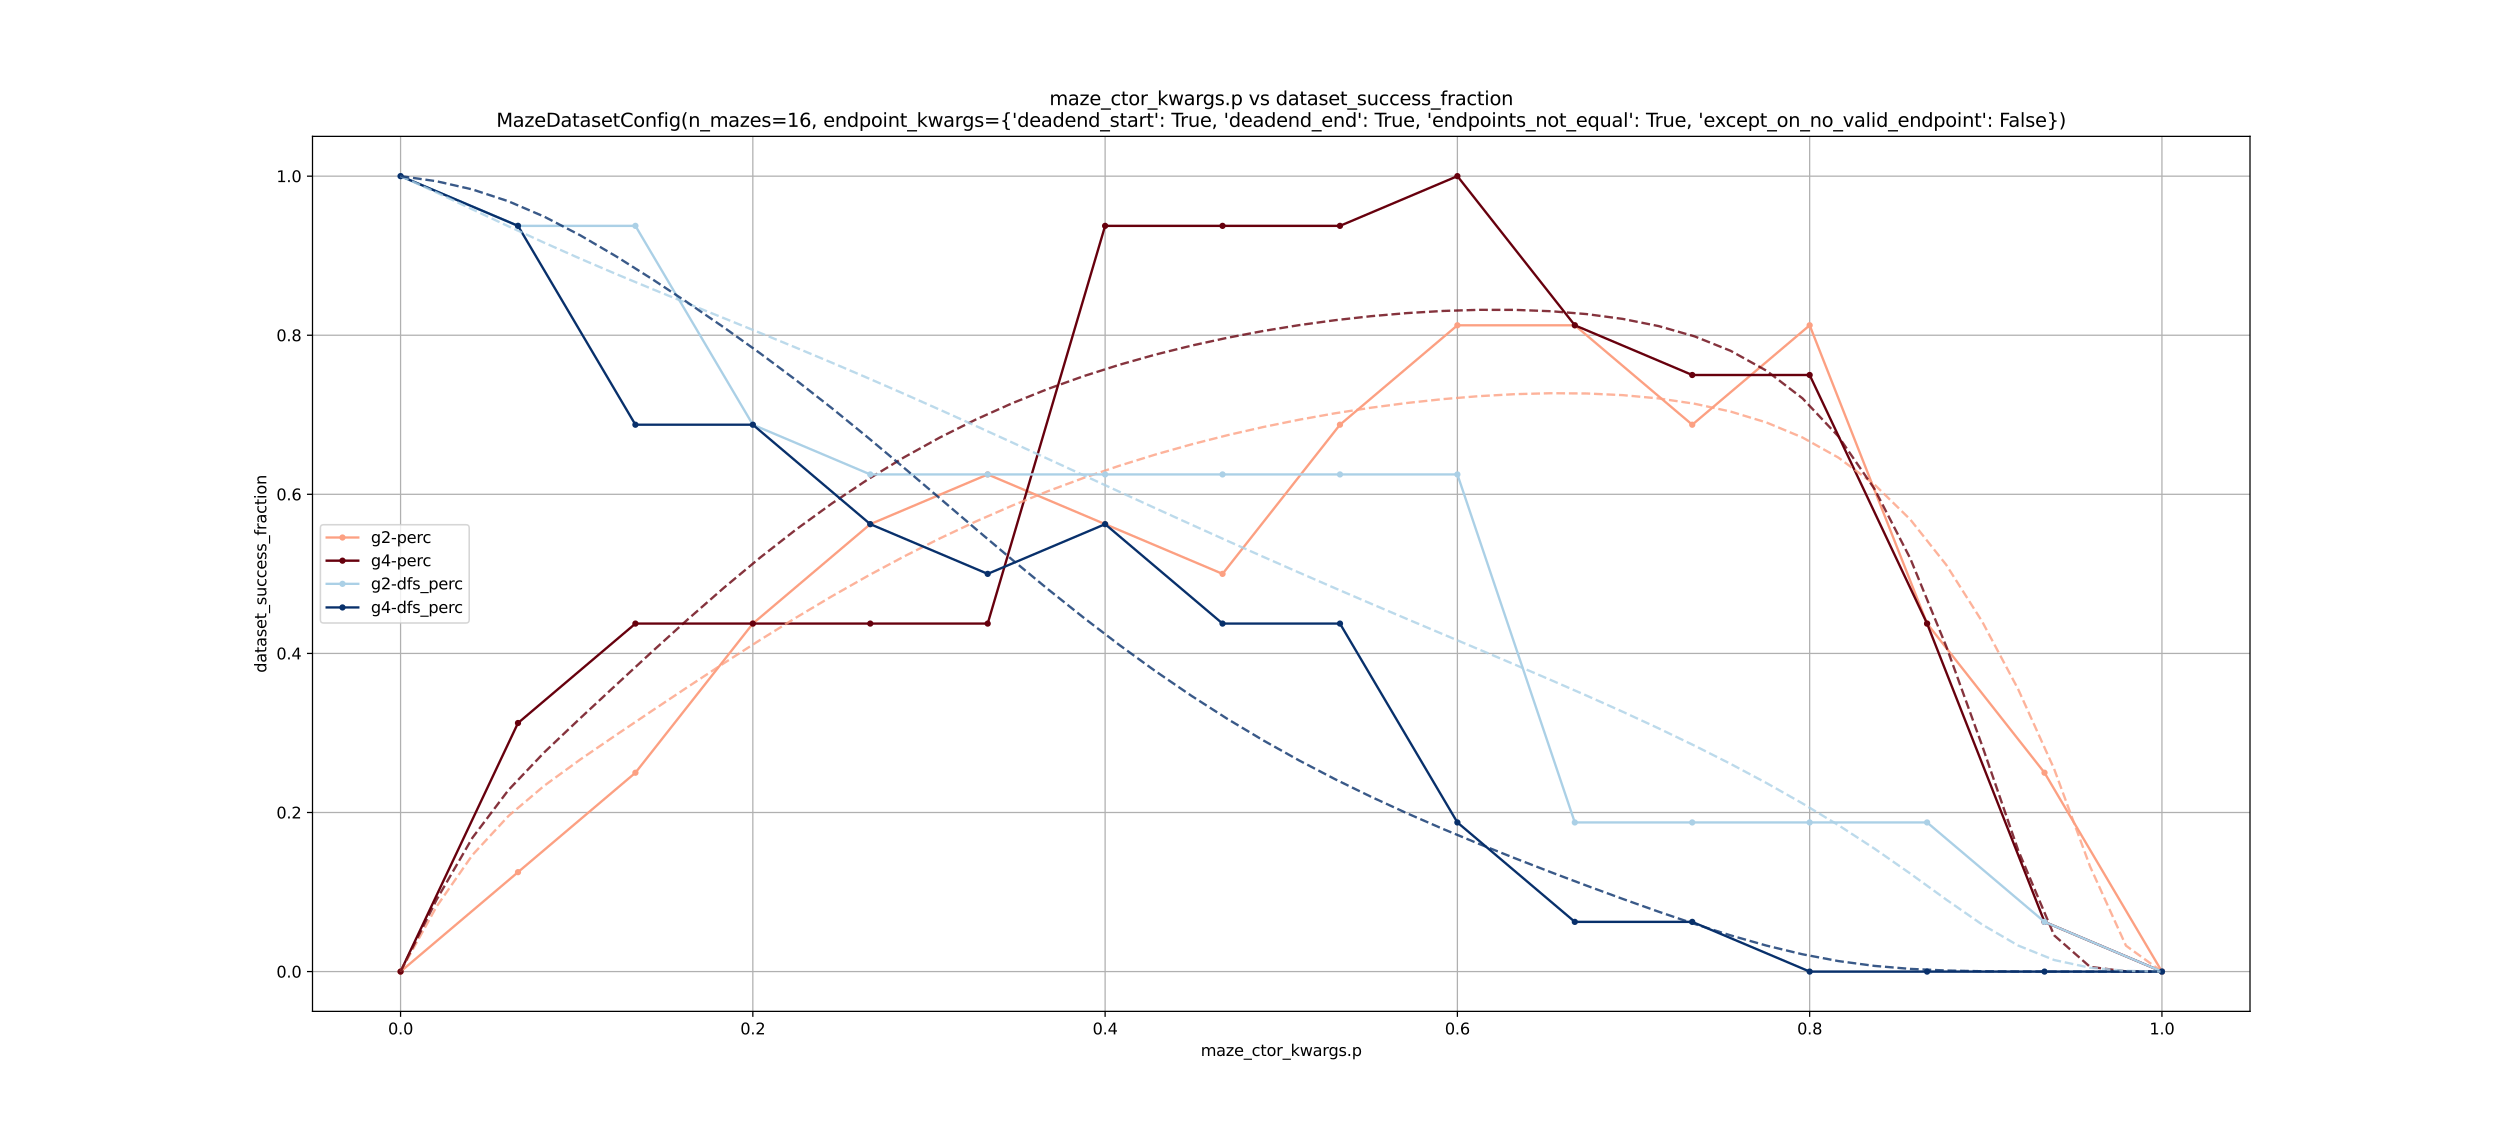 <?xml version="1.0" encoding="utf-8" standalone="no"?>
<!DOCTYPE svg PUBLIC "-//W3C//DTD SVG 1.1//EN"
  "http://www.w3.org/Graphics/SVG/1.1/DTD/svg11.dtd">
<svg xmlns:xlink="http://www.w3.org/1999/xlink" width="1584pt" height="720pt" viewBox="0 0 1584 720" xmlns="http://www.w3.org/2000/svg" version="1.1">
 <defs>
  <style type="text/css">*{stroke-linejoin: round; stroke-linecap: butt}</style>
 </defs>
 <g id="figure_1">
  <g id="patch_1">
   <path d="M 0 720 
L 1584 720 
L 1584 0 
L 0 0 
z
" style="fill: #ffffff"/>
  </g>
  <g id="axes_1">
   <g id="patch_2">
    <path d="M 198 640.8 
L 1425.6 640.8 
L 1425.6 86.4 
L 198 86.4 
z
" style="fill: #ffffff"/>
   </g>
   <g id="matplotlib.axis_1">
    <g id="xtick_1">
     <g id="line2d_1">
      <path d="M 253.8 640.8 
L 253.8 86.4 
" clip-path="url(#p38a61424a6)" style="fill: none; stroke: #b0b0b0; stroke-width: 0.8; stroke-linecap: square"/>
     </g>
     <g id="line2d_2">
      <defs>
       <path id="m9ac6bfe74f" d="M 0 0 
L 0 3.5 
" style="stroke: #000000; stroke-width: 0.8"/>
      </defs>
      <g>
       <use xlink:href="#m9ac6bfe74f" x="253.8" y="640.8" style="stroke: #000000; stroke-width: 0.8"/>
      </g>
     </g>
     <g id="text_1">
      <!-- 0.0 -->
      <g transform="translate(245.848 655.398) scale(0.1 -0.1)">
       <defs>
        <path id="DejaVuSans-30" d="M 2034 4250 
Q 1547 4250 1301 3770 
Q 1056 3291 1056 2328 
Q 1056 1369 1301 889 
Q 1547 409 2034 409 
Q 2525 409 2770 889 
Q 3016 1369 3016 2328 
Q 3016 3291 2770 3770 
Q 2525 4250 2034 4250 
z
M 2034 4750 
Q 2819 4750 3233 4129 
Q 3647 3509 3647 2328 
Q 3647 1150 3233 529 
Q 2819 -91 2034 -91 
Q 1250 -91 836 529 
Q 422 1150 422 2328 
Q 422 3509 836 4129 
Q 1250 4750 2034 4750 
z
" transform="scale(0.016)"/>
        <path id="DejaVuSans-2e" d="M 684 794 
L 1344 794 
L 1344 0 
L 684 0 
L 684 794 
z
" transform="scale(0.016)"/>
       </defs>
       <use xlink:href="#DejaVuSans-30"/>
       <use xlink:href="#DejaVuSans-2e" transform="translate(63.623 0)"/>
       <use xlink:href="#DejaVuSans-30" transform="translate(95.41 0)"/>
      </g>
     </g>
    </g>
    <g id="xtick_2">
     <g id="line2d_3">
      <path d="M 477 640.8 
L 477 86.4 
" clip-path="url(#p38a61424a6)" style="fill: none; stroke: #b0b0b0; stroke-width: 0.8; stroke-linecap: square"/>
     </g>
     <g id="line2d_4">
      <g>
       <use xlink:href="#m9ac6bfe74f" x="477" y="640.8" style="stroke: #000000; stroke-width: 0.8"/>
      </g>
     </g>
     <g id="text_2">
      <!-- 0.2 -->
      <g transform="translate(469.048 655.398) scale(0.1 -0.1)">
       <defs>
        <path id="DejaVuSans-32" d="M 1228 531 
L 3431 531 
L 3431 0 
L 469 0 
L 469 531 
Q 828 903 1448 1529 
Q 2069 2156 2228 2338 
Q 2531 2678 2651 2914 
Q 2772 3150 2772 3378 
Q 2772 3750 2511 3984 
Q 2250 4219 1831 4219 
Q 1534 4219 1204 4116 
Q 875 4013 500 3803 
L 500 4441 
Q 881 4594 1212 4672 
Q 1544 4750 1819 4750 
Q 2544 4750 2975 4387 
Q 3406 4025 3406 3419 
Q 3406 3131 3298 2873 
Q 3191 2616 2906 2266 
Q 2828 2175 2409 1742 
Q 1991 1309 1228 531 
z
" transform="scale(0.016)"/>
       </defs>
       <use xlink:href="#DejaVuSans-30"/>
       <use xlink:href="#DejaVuSans-2e" transform="translate(63.623 0)"/>
       <use xlink:href="#DejaVuSans-32" transform="translate(95.41 0)"/>
      </g>
     </g>
    </g>
    <g id="xtick_3">
     <g id="line2d_5">
      <path d="M 700.2 640.8 
L 700.2 86.4 
" clip-path="url(#p38a61424a6)" style="fill: none; stroke: #b0b0b0; stroke-width: 0.8; stroke-linecap: square"/>
     </g>
     <g id="line2d_6">
      <g>
       <use xlink:href="#m9ac6bfe74f" x="700.2" y="640.8" style="stroke: #000000; stroke-width: 0.8"/>
      </g>
     </g>
     <g id="text_3">
      <!-- 0.4 -->
      <g transform="translate(692.248 655.398) scale(0.1 -0.1)">
       <defs>
        <path id="DejaVuSans-34" d="M 2419 4116 
L 825 1625 
L 2419 1625 
L 2419 4116 
z
M 2253 4666 
L 3047 4666 
L 3047 1625 
L 3713 1625 
L 3713 1100 
L 3047 1100 
L 3047 0 
L 2419 0 
L 2419 1100 
L 313 1100 
L 313 1709 
L 2253 4666 
z
" transform="scale(0.016)"/>
       </defs>
       <use xlink:href="#DejaVuSans-30"/>
       <use xlink:href="#DejaVuSans-2e" transform="translate(63.623 0)"/>
       <use xlink:href="#DejaVuSans-34" transform="translate(95.41 0)"/>
      </g>
     </g>
    </g>
    <g id="xtick_4">
     <g id="line2d_7">
      <path d="M 923.4 640.8 
L 923.4 86.4 
" clip-path="url(#p38a61424a6)" style="fill: none; stroke: #b0b0b0; stroke-width: 0.8; stroke-linecap: square"/>
     </g>
     <g id="line2d_8">
      <g>
       <use xlink:href="#m9ac6bfe74f" x="923.4" y="640.8" style="stroke: #000000; stroke-width: 0.8"/>
      </g>
     </g>
     <g id="text_4">
      <!-- 0.6 -->
      <g transform="translate(915.448 655.398) scale(0.1 -0.1)">
       <defs>
        <path id="DejaVuSans-36" d="M 2113 2584 
Q 1688 2584 1439 2293 
Q 1191 2003 1191 1497 
Q 1191 994 1439 701 
Q 1688 409 2113 409 
Q 2538 409 2786 701 
Q 3034 994 3034 1497 
Q 3034 2003 2786 2293 
Q 2538 2584 2113 2584 
z
M 3366 4563 
L 3366 3988 
Q 3128 4100 2886 4159 
Q 2644 4219 2406 4219 
Q 1781 4219 1451 3797 
Q 1122 3375 1075 2522 
Q 1259 2794 1537 2939 
Q 1816 3084 2150 3084 
Q 2853 3084 3261 2657 
Q 3669 2231 3669 1497 
Q 3669 778 3244 343 
Q 2819 -91 2113 -91 
Q 1303 -91 875 529 
Q 447 1150 447 2328 
Q 447 3434 972 4092 
Q 1497 4750 2381 4750 
Q 2619 4750 2861 4703 
Q 3103 4656 3366 4563 
z
" transform="scale(0.016)"/>
       </defs>
       <use xlink:href="#DejaVuSans-30"/>
       <use xlink:href="#DejaVuSans-2e" transform="translate(63.623 0)"/>
       <use xlink:href="#DejaVuSans-36" transform="translate(95.41 0)"/>
      </g>
     </g>
    </g>
    <g id="xtick_5">
     <g id="line2d_9">
      <path d="M 1146.6 640.8 
L 1146.6 86.4 
" clip-path="url(#p38a61424a6)" style="fill: none; stroke: #b0b0b0; stroke-width: 0.8; stroke-linecap: square"/>
     </g>
     <g id="line2d_10">
      <g>
       <use xlink:href="#m9ac6bfe74f" x="1146.6" y="640.8" style="stroke: #000000; stroke-width: 0.8"/>
      </g>
     </g>
     <g id="text_5">
      <!-- 0.8 -->
      <g transform="translate(1138.648 655.398) scale(0.1 -0.1)">
       <defs>
        <path id="DejaVuSans-38" d="M 2034 2216 
Q 1584 2216 1326 1975 
Q 1069 1734 1069 1313 
Q 1069 891 1326 650 
Q 1584 409 2034 409 
Q 2484 409 2743 651 
Q 3003 894 3003 1313 
Q 3003 1734 2745 1975 
Q 2488 2216 2034 2216 
z
M 1403 2484 
Q 997 2584 770 2862 
Q 544 3141 544 3541 
Q 544 4100 942 4425 
Q 1341 4750 2034 4750 
Q 2731 4750 3128 4425 
Q 3525 4100 3525 3541 
Q 3525 3141 3298 2862 
Q 3072 2584 2669 2484 
Q 3125 2378 3379 2068 
Q 3634 1759 3634 1313 
Q 3634 634 3220 271 
Q 2806 -91 2034 -91 
Q 1263 -91 848 271 
Q 434 634 434 1313 
Q 434 1759 690 2068 
Q 947 2378 1403 2484 
z
M 1172 3481 
Q 1172 3119 1398 2916 
Q 1625 2713 2034 2713 
Q 2441 2713 2670 2916 
Q 2900 3119 2900 3481 
Q 2900 3844 2670 4047 
Q 2441 4250 2034 4250 
Q 1625 4250 1398 4047 
Q 1172 3844 1172 3481 
z
" transform="scale(0.016)"/>
       </defs>
       <use xlink:href="#DejaVuSans-30"/>
       <use xlink:href="#DejaVuSans-2e" transform="translate(63.623 0)"/>
       <use xlink:href="#DejaVuSans-38" transform="translate(95.41 0)"/>
      </g>
     </g>
    </g>
    <g id="xtick_6">
     <g id="line2d_11">
      <path d="M 1369.8 640.8 
L 1369.8 86.4 
" clip-path="url(#p38a61424a6)" style="fill: none; stroke: #b0b0b0; stroke-width: 0.8; stroke-linecap: square"/>
     </g>
     <g id="line2d_12">
      <g>
       <use xlink:href="#m9ac6bfe74f" x="1369.8" y="640.8" style="stroke: #000000; stroke-width: 0.8"/>
      </g>
     </g>
     <g id="text_6">
      <!-- 1.0 -->
      <g transform="translate(1361.848 655.398) scale(0.1 -0.1)">
       <defs>
        <path id="DejaVuSans-31" d="M 794 531 
L 1825 531 
L 1825 4091 
L 703 3866 
L 703 4441 
L 1819 4666 
L 2450 4666 
L 2450 531 
L 3481 531 
L 3481 0 
L 794 0 
L 794 531 
z
" transform="scale(0.016)"/>
       </defs>
       <use xlink:href="#DejaVuSans-31"/>
       <use xlink:href="#DejaVuSans-2e" transform="translate(63.623 0)"/>
       <use xlink:href="#DejaVuSans-30" transform="translate(95.41 0)"/>
      </g>
     </g>
    </g>
    <g id="text_7">
     <!-- maze_ctor_kwargs.p -->
     <g transform="translate(760.782 669.077) scale(0.1 -0.1)">
      <defs>
       <path id="DejaVuSans-6d" d="M 3328 2828 
Q 3544 3216 3844 3400 
Q 4144 3584 4550 3584 
Q 5097 3584 5394 3201 
Q 5691 2819 5691 2113 
L 5691 0 
L 5113 0 
L 5113 2094 
Q 5113 2597 4934 2840 
Q 4756 3084 4391 3084 
Q 3944 3084 3684 2787 
Q 3425 2491 3425 1978 
L 3425 0 
L 2847 0 
L 2847 2094 
Q 2847 2600 2669 2842 
Q 2491 3084 2119 3084 
Q 1678 3084 1418 2786 
Q 1159 2488 1159 1978 
L 1159 0 
L 581 0 
L 581 3500 
L 1159 3500 
L 1159 2956 
Q 1356 3278 1631 3431 
Q 1906 3584 2284 3584 
Q 2666 3584 2933 3390 
Q 3200 3197 3328 2828 
z
" transform="scale(0.016)"/>
       <path id="DejaVuSans-61" d="M 2194 1759 
Q 1497 1759 1228 1600 
Q 959 1441 959 1056 
Q 959 750 1161 570 
Q 1363 391 1709 391 
Q 2188 391 2477 730 
Q 2766 1069 2766 1631 
L 2766 1759 
L 2194 1759 
z
M 3341 1997 
L 3341 0 
L 2766 0 
L 2766 531 
Q 2569 213 2275 61 
Q 1981 -91 1556 -91 
Q 1019 -91 701 211 
Q 384 513 384 1019 
Q 384 1609 779 1909 
Q 1175 2209 1959 2209 
L 2766 2209 
L 2766 2266 
Q 2766 2663 2505 2880 
Q 2244 3097 1772 3097 
Q 1472 3097 1187 3025 
Q 903 2953 641 2809 
L 641 3341 
Q 956 3463 1253 3523 
Q 1550 3584 1831 3584 
Q 2591 3584 2966 3190 
Q 3341 2797 3341 1997 
z
" transform="scale(0.016)"/>
       <path id="DejaVuSans-7a" d="M 353 3500 
L 3084 3500 
L 3084 2975 
L 922 459 
L 3084 459 
L 3084 0 
L 275 0 
L 275 525 
L 2438 3041 
L 353 3041 
L 353 3500 
z
" transform="scale(0.016)"/>
       <path id="DejaVuSans-65" d="M 3597 1894 
L 3597 1613 
L 953 1613 
Q 991 1019 1311 708 
Q 1631 397 2203 397 
Q 2534 397 2845 478 
Q 3156 559 3463 722 
L 3463 178 
Q 3153 47 2828 -22 
Q 2503 -91 2169 -91 
Q 1331 -91 842 396 
Q 353 884 353 1716 
Q 353 2575 817 3079 
Q 1281 3584 2069 3584 
Q 2775 3584 3186 3129 
Q 3597 2675 3597 1894 
z
M 3022 2063 
Q 3016 2534 2758 2815 
Q 2500 3097 2075 3097 
Q 1594 3097 1305 2825 
Q 1016 2553 972 2059 
L 3022 2063 
z
" transform="scale(0.016)"/>
       <path id="DejaVuSans-5f" d="M 3263 -1063 
L 3263 -1509 
L -63 -1509 
L -63 -1063 
L 3263 -1063 
z
" transform="scale(0.016)"/>
       <path id="DejaVuSans-63" d="M 3122 3366 
L 3122 2828 
Q 2878 2963 2633 3030 
Q 2388 3097 2138 3097 
Q 1578 3097 1268 2742 
Q 959 2388 959 1747 
Q 959 1106 1268 751 
Q 1578 397 2138 397 
Q 2388 397 2633 464 
Q 2878 531 3122 666 
L 3122 134 
Q 2881 22 2623 -34 
Q 2366 -91 2075 -91 
Q 1284 -91 818 406 
Q 353 903 353 1747 
Q 353 2603 823 3093 
Q 1294 3584 2113 3584 
Q 2378 3584 2631 3529 
Q 2884 3475 3122 3366 
z
" transform="scale(0.016)"/>
       <path id="DejaVuSans-74" d="M 1172 4494 
L 1172 3500 
L 2356 3500 
L 2356 3053 
L 1172 3053 
L 1172 1153 
Q 1172 725 1289 603 
Q 1406 481 1766 481 
L 2356 481 
L 2356 0 
L 1766 0 
Q 1100 0 847 248 
Q 594 497 594 1153 
L 594 3053 
L 172 3053 
L 172 3500 
L 594 3500 
L 594 4494 
L 1172 4494 
z
" transform="scale(0.016)"/>
       <path id="DejaVuSans-6f" d="M 1959 3097 
Q 1497 3097 1228 2736 
Q 959 2375 959 1747 
Q 959 1119 1226 758 
Q 1494 397 1959 397 
Q 2419 397 2687 759 
Q 2956 1122 2956 1747 
Q 2956 2369 2687 2733 
Q 2419 3097 1959 3097 
z
M 1959 3584 
Q 2709 3584 3137 3096 
Q 3566 2609 3566 1747 
Q 3566 888 3137 398 
Q 2709 -91 1959 -91 
Q 1206 -91 779 398 
Q 353 888 353 1747 
Q 353 2609 779 3096 
Q 1206 3584 1959 3584 
z
" transform="scale(0.016)"/>
       <path id="DejaVuSans-72" d="M 2631 2963 
Q 2534 3019 2420 3045 
Q 2306 3072 2169 3072 
Q 1681 3072 1420 2755 
Q 1159 2438 1159 1844 
L 1159 0 
L 581 0 
L 581 3500 
L 1159 3500 
L 1159 2956 
Q 1341 3275 1631 3429 
Q 1922 3584 2338 3584 
Q 2397 3584 2469 3576 
Q 2541 3569 2628 3553 
L 2631 2963 
z
" transform="scale(0.016)"/>
       <path id="DejaVuSans-6b" d="M 581 4863 
L 1159 4863 
L 1159 1991 
L 2875 3500 
L 3609 3500 
L 1753 1863 
L 3688 0 
L 2938 0 
L 1159 1709 
L 1159 0 
L 581 0 
L 581 4863 
z
" transform="scale(0.016)"/>
       <path id="DejaVuSans-77" d="M 269 3500 
L 844 3500 
L 1563 769 
L 2278 3500 
L 2956 3500 
L 3675 769 
L 4391 3500 
L 4966 3500 
L 4050 0 
L 3372 0 
L 2619 2869 
L 1863 0 
L 1184 0 
L 269 3500 
z
" transform="scale(0.016)"/>
       <path id="DejaVuSans-67" d="M 2906 1791 
Q 2906 2416 2648 2759 
Q 2391 3103 1925 3103 
Q 1463 3103 1205 2759 
Q 947 2416 947 1791 
Q 947 1169 1205 825 
Q 1463 481 1925 481 
Q 2391 481 2648 825 
Q 2906 1169 2906 1791 
z
M 3481 434 
Q 3481 -459 3084 -895 
Q 2688 -1331 1869 -1331 
Q 1566 -1331 1297 -1286 
Q 1028 -1241 775 -1147 
L 775 -588 
Q 1028 -725 1275 -790 
Q 1522 -856 1778 -856 
Q 2344 -856 2625 -561 
Q 2906 -266 2906 331 
L 2906 616 
Q 2728 306 2450 153 
Q 2172 0 1784 0 
Q 1141 0 747 490 
Q 353 981 353 1791 
Q 353 2603 747 3093 
Q 1141 3584 1784 3584 
Q 2172 3584 2450 3431 
Q 2728 3278 2906 2969 
L 2906 3500 
L 3481 3500 
L 3481 434 
z
" transform="scale(0.016)"/>
       <path id="DejaVuSans-73" d="M 2834 3397 
L 2834 2853 
Q 2591 2978 2328 3040 
Q 2066 3103 1784 3103 
Q 1356 3103 1142 2972 
Q 928 2841 928 2578 
Q 928 2378 1081 2264 
Q 1234 2150 1697 2047 
L 1894 2003 
Q 2506 1872 2764 1633 
Q 3022 1394 3022 966 
Q 3022 478 2636 193 
Q 2250 -91 1575 -91 
Q 1294 -91 989 -36 
Q 684 19 347 128 
L 347 722 
Q 666 556 975 473 
Q 1284 391 1588 391 
Q 1994 391 2212 530 
Q 2431 669 2431 922 
Q 2431 1156 2273 1281 
Q 2116 1406 1581 1522 
L 1381 1569 
Q 847 1681 609 1914 
Q 372 2147 372 2553 
Q 372 3047 722 3315 
Q 1072 3584 1716 3584 
Q 2034 3584 2315 3537 
Q 2597 3491 2834 3397 
z
" transform="scale(0.016)"/>
       <path id="DejaVuSans-70" d="M 1159 525 
L 1159 -1331 
L 581 -1331 
L 581 3500 
L 1159 3500 
L 1159 2969 
Q 1341 3281 1617 3432 
Q 1894 3584 2278 3584 
Q 2916 3584 3314 3078 
Q 3713 2572 3713 1747 
Q 3713 922 3314 415 
Q 2916 -91 2278 -91 
Q 1894 -91 1617 61 
Q 1341 213 1159 525 
z
M 3116 1747 
Q 3116 2381 2855 2742 
Q 2594 3103 2138 3103 
Q 1681 3103 1420 2742 
Q 1159 2381 1159 1747 
Q 1159 1113 1420 752 
Q 1681 391 2138 391 
Q 2594 391 2855 752 
Q 3116 1113 3116 1747 
z
" transform="scale(0.016)"/>
      </defs>
      <use xlink:href="#DejaVuSans-6d"/>
      <use xlink:href="#DejaVuSans-61" transform="translate(97.412 0)"/>
      <use xlink:href="#DejaVuSans-7a" transform="translate(158.691 0)"/>
      <use xlink:href="#DejaVuSans-65" transform="translate(211.182 0)"/>
      <use xlink:href="#DejaVuSans-5f" transform="translate(272.705 0)"/>
      <use xlink:href="#DejaVuSans-63" transform="translate(322.705 0)"/>
      <use xlink:href="#DejaVuSans-74" transform="translate(377.686 0)"/>
      <use xlink:href="#DejaVuSans-6f" transform="translate(416.895 0)"/>
      <use xlink:href="#DejaVuSans-72" transform="translate(478.076 0)"/>
      <use xlink:href="#DejaVuSans-5f" transform="translate(519.189 0)"/>
      <use xlink:href="#DejaVuSans-6b" transform="translate(569.189 0)"/>
      <use xlink:href="#DejaVuSans-77" transform="translate(627.1 0)"/>
      <use xlink:href="#DejaVuSans-61" transform="translate(708.887 0)"/>
      <use xlink:href="#DejaVuSans-72" transform="translate(770.166 0)"/>
      <use xlink:href="#DejaVuSans-67" transform="translate(809.529 0)"/>
      <use xlink:href="#DejaVuSans-73" transform="translate(873.006 0)"/>
      <use xlink:href="#DejaVuSans-2e" transform="translate(925.105 0)"/>
      <use xlink:href="#DejaVuSans-70" transform="translate(956.893 0)"/>
     </g>
    </g>
   </g>
   <g id="matplotlib.axis_2">
    <g id="ytick_1">
     <g id="line2d_13">
      <path d="M 198 615.6 
L 1425.6 615.6 
" clip-path="url(#p38a61424a6)" style="fill: none; stroke: #b0b0b0; stroke-width: 0.8; stroke-linecap: square"/>
     </g>
     <g id="line2d_14">
      <defs>
       <path id="m2ee85eae48" d="M 0 0 
L -3.5 0 
" style="stroke: #000000; stroke-width: 0.8"/>
      </defs>
      <g>
       <use xlink:href="#m2ee85eae48" x="198" y="615.6" style="stroke: #000000; stroke-width: 0.8"/>
      </g>
     </g>
     <g id="text_8">
      <!-- 0.0 -->
      <g transform="translate(175.097 619.399) scale(0.1 -0.1)">
       <use xlink:href="#DejaVuSans-30"/>
       <use xlink:href="#DejaVuSans-2e" transform="translate(63.623 0)"/>
       <use xlink:href="#DejaVuSans-30" transform="translate(95.41 0)"/>
      </g>
     </g>
    </g>
    <g id="ytick_2">
     <g id="line2d_15">
      <path d="M 198 514.8 
L 1425.6 514.8 
" clip-path="url(#p38a61424a6)" style="fill: none; stroke: #b0b0b0; stroke-width: 0.8; stroke-linecap: square"/>
     </g>
     <g id="line2d_16">
      <g>
       <use xlink:href="#m2ee85eae48" x="198" y="514.8" style="stroke: #000000; stroke-width: 0.8"/>
      </g>
     </g>
     <g id="text_9">
      <!-- 0.2 -->
      <g transform="translate(175.097 518.599) scale(0.1 -0.1)">
       <use xlink:href="#DejaVuSans-30"/>
       <use xlink:href="#DejaVuSans-2e" transform="translate(63.623 0)"/>
       <use xlink:href="#DejaVuSans-32" transform="translate(95.41 0)"/>
      </g>
     </g>
    </g>
    <g id="ytick_3">
     <g id="line2d_17">
      <path d="M 198 414 
L 1425.6 414 
" clip-path="url(#p38a61424a6)" style="fill: none; stroke: #b0b0b0; stroke-width: 0.8; stroke-linecap: square"/>
     </g>
     <g id="line2d_18">
      <g>
       <use xlink:href="#m2ee85eae48" x="198" y="414" style="stroke: #000000; stroke-width: 0.8"/>
      </g>
     </g>
     <g id="text_10">
      <!-- 0.4 -->
      <g transform="translate(175.097 417.799) scale(0.1 -0.1)">
       <use xlink:href="#DejaVuSans-30"/>
       <use xlink:href="#DejaVuSans-2e" transform="translate(63.623 0)"/>
       <use xlink:href="#DejaVuSans-34" transform="translate(95.41 0)"/>
      </g>
     </g>
    </g>
    <g id="ytick_4">
     <g id="line2d_19">
      <path d="M 198 313.2 
L 1425.6 313.2 
" clip-path="url(#p38a61424a6)" style="fill: none; stroke: #b0b0b0; stroke-width: 0.8; stroke-linecap: square"/>
     </g>
     <g id="line2d_20">
      <g>
       <use xlink:href="#m2ee85eae48" x="198" y="313.2" style="stroke: #000000; stroke-width: 0.8"/>
      </g>
     </g>
     <g id="text_11">
      <!-- 0.6 -->
      <g transform="translate(175.097 316.999) scale(0.1 -0.1)">
       <use xlink:href="#DejaVuSans-30"/>
       <use xlink:href="#DejaVuSans-2e" transform="translate(63.623 0)"/>
       <use xlink:href="#DejaVuSans-36" transform="translate(95.41 0)"/>
      </g>
     </g>
    </g>
    <g id="ytick_5">
     <g id="line2d_21">
      <path d="M 198 212.4 
L 1425.6 212.4 
" clip-path="url(#p38a61424a6)" style="fill: none; stroke: #b0b0b0; stroke-width: 0.8; stroke-linecap: square"/>
     </g>
     <g id="line2d_22">
      <g>
       <use xlink:href="#m2ee85eae48" x="198" y="212.4" style="stroke: #000000; stroke-width: 0.8"/>
      </g>
     </g>
     <g id="text_12">
      <!-- 0.8 -->
      <g transform="translate(175.097 216.199) scale(0.1 -0.1)">
       <use xlink:href="#DejaVuSans-30"/>
       <use xlink:href="#DejaVuSans-2e" transform="translate(63.623 0)"/>
       <use xlink:href="#DejaVuSans-38" transform="translate(95.41 0)"/>
      </g>
     </g>
    </g>
    <g id="ytick_6">
     <g id="line2d_23">
      <path d="M 198 111.6 
L 1425.6 111.6 
" clip-path="url(#p38a61424a6)" style="fill: none; stroke: #b0b0b0; stroke-width: 0.8; stroke-linecap: square"/>
     </g>
     <g id="line2d_24">
      <g>
       <use xlink:href="#m2ee85eae48" x="198" y="111.6" style="stroke: #000000; stroke-width: 0.8"/>
      </g>
     </g>
     <g id="text_13">
      <!-- 1.0 -->
      <g transform="translate(175.097 115.399) scale(0.1 -0.1)">
       <use xlink:href="#DejaVuSans-31"/>
       <use xlink:href="#DejaVuSans-2e" transform="translate(63.623 0)"/>
       <use xlink:href="#DejaVuSans-30" transform="translate(95.41 0)"/>
      </g>
     </g>
    </g>
    <g id="text_14">
     <!-- dataset_success_fraction -->
     <g transform="translate(168.739 426.268) rotate(-90) scale(0.1 -0.1)">
      <defs>
       <path id="DejaVuSans-64" d="M 2906 2969 
L 2906 4863 
L 3481 4863 
L 3481 0 
L 2906 0 
L 2906 525 
Q 2725 213 2448 61 
Q 2172 -91 1784 -91 
Q 1150 -91 751 415 
Q 353 922 353 1747 
Q 353 2572 751 3078 
Q 1150 3584 1784 3584 
Q 2172 3584 2448 3432 
Q 2725 3281 2906 2969 
z
M 947 1747 
Q 947 1113 1208 752 
Q 1469 391 1925 391 
Q 2381 391 2643 752 
Q 2906 1113 2906 1747 
Q 2906 2381 2643 2742 
Q 2381 3103 1925 3103 
Q 1469 3103 1208 2742 
Q 947 2381 947 1747 
z
" transform="scale(0.016)"/>
       <path id="DejaVuSans-75" d="M 544 1381 
L 544 3500 
L 1119 3500 
L 1119 1403 
Q 1119 906 1312 657 
Q 1506 409 1894 409 
Q 2359 409 2629 706 
Q 2900 1003 2900 1516 
L 2900 3500 
L 3475 3500 
L 3475 0 
L 2900 0 
L 2900 538 
Q 2691 219 2414 64 
Q 2138 -91 1772 -91 
Q 1169 -91 856 284 
Q 544 659 544 1381 
z
M 1991 3584 
L 1991 3584 
z
" transform="scale(0.016)"/>
       <path id="DejaVuSans-66" d="M 2375 4863 
L 2375 4384 
L 1825 4384 
Q 1516 4384 1395 4259 
Q 1275 4134 1275 3809 
L 1275 3500 
L 2222 3500 
L 2222 3053 
L 1275 3053 
L 1275 0 
L 697 0 
L 697 3053 
L 147 3053 
L 147 3500 
L 697 3500 
L 697 3744 
Q 697 4328 969 4595 
Q 1241 4863 1831 4863 
L 2375 4863 
z
" transform="scale(0.016)"/>
       <path id="DejaVuSans-69" d="M 603 3500 
L 1178 3500 
L 1178 0 
L 603 0 
L 603 3500 
z
M 603 4863 
L 1178 4863 
L 1178 4134 
L 603 4134 
L 603 4863 
z
" transform="scale(0.016)"/>
       <path id="DejaVuSans-6e" d="M 3513 2113 
L 3513 0 
L 2938 0 
L 2938 2094 
Q 2938 2591 2744 2837 
Q 2550 3084 2163 3084 
Q 1697 3084 1428 2787 
Q 1159 2491 1159 1978 
L 1159 0 
L 581 0 
L 581 3500 
L 1159 3500 
L 1159 2956 
Q 1366 3272 1645 3428 
Q 1925 3584 2291 3584 
Q 2894 3584 3203 3211 
Q 3513 2838 3513 2113 
z
" transform="scale(0.016)"/>
      </defs>
      <use xlink:href="#DejaVuSans-64"/>
      <use xlink:href="#DejaVuSans-61" transform="translate(63.477 0)"/>
      <use xlink:href="#DejaVuSans-74" transform="translate(124.756 0)"/>
      <use xlink:href="#DejaVuSans-61" transform="translate(163.965 0)"/>
      <use xlink:href="#DejaVuSans-73" transform="translate(225.244 0)"/>
      <use xlink:href="#DejaVuSans-65" transform="translate(277.344 0)"/>
      <use xlink:href="#DejaVuSans-74" transform="translate(338.867 0)"/>
      <use xlink:href="#DejaVuSans-5f" transform="translate(378.076 0)"/>
      <use xlink:href="#DejaVuSans-73" transform="translate(428.076 0)"/>
      <use xlink:href="#DejaVuSans-75" transform="translate(480.176 0)"/>
      <use xlink:href="#DejaVuSans-63" transform="translate(543.555 0)"/>
      <use xlink:href="#DejaVuSans-63" transform="translate(598.535 0)"/>
      <use xlink:href="#DejaVuSans-65" transform="translate(653.516 0)"/>
      <use xlink:href="#DejaVuSans-73" transform="translate(715.039 0)"/>
      <use xlink:href="#DejaVuSans-73" transform="translate(767.139 0)"/>
      <use xlink:href="#DejaVuSans-5f" transform="translate(819.238 0)"/>
      <use xlink:href="#DejaVuSans-66" transform="translate(869.238 0)"/>
      <use xlink:href="#DejaVuSans-72" transform="translate(904.443 0)"/>
      <use xlink:href="#DejaVuSans-61" transform="translate(945.557 0)"/>
      <use xlink:href="#DejaVuSans-63" transform="translate(1006.836 0)"/>
      <use xlink:href="#DejaVuSans-74" transform="translate(1061.816 0)"/>
      <use xlink:href="#DejaVuSans-69" transform="translate(1101.025 0)"/>
      <use xlink:href="#DejaVuSans-6f" transform="translate(1128.809 0)"/>
      <use xlink:href="#DejaVuSans-6e" transform="translate(1189.99 0)"/>
     </g>
    </g>
   </g>
   <g id="line2d_25">
    <path d="M 253.8 615.6 
L 328.2 552.6 
L 402.6 489.6 
L 477 395.1 
L 551.4 332.1 
L 625.8 300.6 
L 700.2 332.1 
L 774.6 363.6 
L 849 269.1 
L 923.4 206.1 
L 997.8 206.1 
L 1072.2 269.1 
L 1146.6 206.1 
L 1221 395.1 
L 1295.4 489.6 
L 1369.8 615.6 
" clip-path="url(#p38a61424a6)" style="fill: none; stroke: #fca082; stroke-width: 1.5; stroke-linecap: square"/>
    <defs>
     <path id="m5fc1b6df3e" d="M 0 1.5 
C 0.398 1.5 0.779 1.342 1.061 1.061 
C 1.342 0.779 1.5 0.398 1.5 0 
C 1.5 -0.398 1.342 -0.779 1.061 -1.061 
C 0.779 -1.342 0.398 -1.5 0 -1.5 
C -0.398 -1.5 -0.779 -1.342 -1.061 -1.061 
C -1.342 -0.779 -1.5 -0.398 -1.5 0 
C -1.5 0.398 -1.342 0.779 -1.061 1.061 
C -0.779 1.342 -0.398 1.5 0 1.5 
z
" style="stroke: #fca082"/>
    </defs>
    <g clip-path="url(#p38a61424a6)">
     <use xlink:href="#m5fc1b6df3e" x="253.8" y="615.6" style="fill: #fca082; stroke: #fca082"/>
     <use xlink:href="#m5fc1b6df3e" x="328.2" y="552.6" style="fill: #fca082; stroke: #fca082"/>
     <use xlink:href="#m5fc1b6df3e" x="402.6" y="489.6" style="fill: #fca082; stroke: #fca082"/>
     <use xlink:href="#m5fc1b6df3e" x="477" y="395.1" style="fill: #fca082; stroke: #fca082"/>
     <use xlink:href="#m5fc1b6df3e" x="551.4" y="332.1" style="fill: #fca082; stroke: #fca082"/>
     <use xlink:href="#m5fc1b6df3e" x="625.8" y="300.6" style="fill: #fca082; stroke: #fca082"/>
     <use xlink:href="#m5fc1b6df3e" x="700.2" y="332.1" style="fill: #fca082; stroke: #fca082"/>
     <use xlink:href="#m5fc1b6df3e" x="774.6" y="363.6" style="fill: #fca082; stroke: #fca082"/>
     <use xlink:href="#m5fc1b6df3e" x="849" y="269.1" style="fill: #fca082; stroke: #fca082"/>
     <use xlink:href="#m5fc1b6df3e" x="923.4" y="206.1" style="fill: #fca082; stroke: #fca082"/>
     <use xlink:href="#m5fc1b6df3e" x="997.8" y="206.1" style="fill: #fca082; stroke: #fca082"/>
     <use xlink:href="#m5fc1b6df3e" x="1072.2" y="269.1" style="fill: #fca082; stroke: #fca082"/>
     <use xlink:href="#m5fc1b6df3e" x="1146.6" y="206.1" style="fill: #fca082; stroke: #fca082"/>
     <use xlink:href="#m5fc1b6df3e" x="1221" y="395.1" style="fill: #fca082; stroke: #fca082"/>
     <use xlink:href="#m5fc1b6df3e" x="1295.4" y="489.6" style="fill: #fca082; stroke: #fca082"/>
     <use xlink:href="#m5fc1b6df3e" x="1369.8" y="615.6" style="fill: #fca082; stroke: #fca082"/>
    </g>
   </g>
   <g id="line2d_26">
    <path d="M 253.8 615.6 
L 328.2 458.1 
L 402.6 395.1 
L 477 395.1 
L 551.4 395.1 
L 625.8 395.1 
L 700.2 143.1 
L 774.6 143.1 
L 849 143.1 
L 923.4 111.6 
L 997.8 206.1 
L 1072.2 237.6 
L 1146.6 237.6 
L 1221 395.1 
L 1295.4 584.1 
L 1369.8 615.6 
" clip-path="url(#p38a61424a6)" style="fill: none; stroke: #67000d; stroke-width: 1.5; stroke-linecap: square"/>
    <defs>
     <path id="m8dae0b5edf" d="M 0 1.5 
C 0.398 1.5 0.779 1.342 1.061 1.061 
C 1.342 0.779 1.5 0.398 1.5 0 
C 1.5 -0.398 1.342 -0.779 1.061 -1.061 
C 0.779 -1.342 0.398 -1.5 0 -1.5 
C -0.398 -1.5 -0.779 -1.342 -1.061 -1.061 
C -1.342 -0.779 -1.5 -0.398 -1.5 0 
C -1.5 0.398 -1.342 0.779 -1.061 1.061 
C -0.779 1.342 -0.398 1.5 0 1.5 
z
" style="stroke: #67000d"/>
    </defs>
    <g clip-path="url(#p38a61424a6)">
     <use xlink:href="#m8dae0b5edf" x="253.8" y="615.6" style="fill: #67000d; stroke: #67000d"/>
     <use xlink:href="#m8dae0b5edf" x="328.2" y="458.1" style="fill: #67000d; stroke: #67000d"/>
     <use xlink:href="#m8dae0b5edf" x="402.6" y="395.1" style="fill: #67000d; stroke: #67000d"/>
     <use xlink:href="#m8dae0b5edf" x="477" y="395.1" style="fill: #67000d; stroke: #67000d"/>
     <use xlink:href="#m8dae0b5edf" x="551.4" y="395.1" style="fill: #67000d; stroke: #67000d"/>
     <use xlink:href="#m8dae0b5edf" x="625.8" y="395.1" style="fill: #67000d; stroke: #67000d"/>
     <use xlink:href="#m8dae0b5edf" x="700.2" y="143.1" style="fill: #67000d; stroke: #67000d"/>
     <use xlink:href="#m8dae0b5edf" x="774.6" y="143.1" style="fill: #67000d; stroke: #67000d"/>
     <use xlink:href="#m8dae0b5edf" x="849" y="143.1" style="fill: #67000d; stroke: #67000d"/>
     <use xlink:href="#m8dae0b5edf" x="923.4" y="111.6" style="fill: #67000d; stroke: #67000d"/>
     <use xlink:href="#m8dae0b5edf" x="997.8" y="206.1" style="fill: #67000d; stroke: #67000d"/>
     <use xlink:href="#m8dae0b5edf" x="1072.2" y="237.6" style="fill: #67000d; stroke: #67000d"/>
     <use xlink:href="#m8dae0b5edf" x="1146.6" y="237.6" style="fill: #67000d; stroke: #67000d"/>
     <use xlink:href="#m8dae0b5edf" x="1221" y="395.1" style="fill: #67000d; stroke: #67000d"/>
     <use xlink:href="#m8dae0b5edf" x="1295.4" y="584.1" style="fill: #67000d; stroke: #67000d"/>
     <use xlink:href="#m8dae0b5edf" x="1369.8" y="615.6" style="fill: #67000d; stroke: #67000d"/>
    </g>
   </g>
   <g id="line2d_27">
    <path d="M 253.8 615.6 
L 276.576 574.456 
L 299.351 541.697 
L 322.127 517.035 
L 344.902 497.785 
L 367.678 481.211 
L 390.453 465.613 
L 413.229 450.29 
L 436.004 435.103 
L 458.78 420.131 
L 481.555 405.507 
L 504.331 391.356 
L 527.106 377.778 
L 549.882 364.854 
L 572.657 352.638 
L 595.433 341.164 
L 618.208 330.45 
L 640.984 320.497 
L 663.759 311.295 
L 686.535 302.827 
L 709.31 295.068 
L 732.086 287.991 
L 754.861 281.565 
L 777.637 275.763 
L 800.412 270.557 
L 823.188 265.924 
L 845.963 261.846 
L 868.739 258.311 
L 891.514 255.318 
L 914.29 252.875 
L 937.065 251.003 
L 959.841 249.741 
L 982.616 249.149 
L 1005.392 249.314 
L 1028.167 250.358 
L 1050.943 252.448 
L 1073.718 255.813 
L 1096.494 260.759 
L 1119.269 267.7 
L 1142.045 277.188 
L 1164.82 289.949 
L 1187.596 306.911 
L 1210.371 329.182 
L 1233.147 357.902 
L 1255.922 393.838 
L 1278.698 436.681 
L 1301.473 487.112 
L 1324.249 548.965 
L 1347.024 599.201 
L 1369.8 615.6 
" clip-path="url(#p38a61424a6)" style="fill: none; stroke-dasharray: 5.55,2.4; stroke-dashoffset: 0; stroke: #fca082; stroke-opacity: 0.8; stroke-width: 1.5"/>
   </g>
   <g id="line2d_28">
    <path d="M 253.8 615.6 
L 276.576 570.136 
L 299.351 530.784 
L 322.127 500.599 
L 344.902 476.625 
L 367.678 455.018 
L 390.453 433.863 
L 413.229 412.849 
L 436.004 392.228 
L 458.78 372.31 
L 481.555 353.352 
L 504.331 335.538 
L 527.106 318.985 
L 549.882 303.75 
L 572.657 289.841 
L 595.433 277.227 
L 618.208 265.85 
L 640.984 255.636 
L 663.759 246.497 
L 686.535 238.346 
L 709.31 231.097 
L 732.086 224.671 
L 754.861 219.001 
L 777.637 214.028 
L 800.412 209.703 
L 823.188 205.992 
L 845.963 202.871 
L 868.739 200.328 
L 891.514 198.37 
L 914.29 197.018 
L 937.065 196.317 
L 959.841 196.337 
L 982.616 197.186 
L 1005.392 199.019 
L 1028.167 202.058 
L 1050.943 206.614 
L 1073.718 213.135 
L 1096.494 222.255 
L 1119.269 234.894 
L 1142.045 252.369 
L 1164.82 276.519 
L 1187.596 309.646 
L 1210.371 353.903 
L 1233.147 409.54 
L 1255.922 472.539 
L 1278.698 538.664 
L 1301.473 592.607 
L 1324.249 612.598 
L 1347.024 615.45 
L 1369.8 615.6 
" clip-path="url(#p38a61424a6)" style="fill: none; stroke-dasharray: 5.55,2.4; stroke-dashoffset: 0; stroke: #67000d; stroke-opacity: 0.8; stroke-width: 1.5"/>
   </g>
   <g id="line2d_29">
    <path d="M 253.8 111.6 
L 328.2 143.1 
L 402.6 143.1 
L 477 269.1 
L 551.4 300.6 
L 625.8 300.6 
L 700.2 300.6 
L 774.6 300.6 
L 849 300.6 
L 923.4 300.6 
L 997.8 521.1 
L 1072.2 521.1 
L 1146.6 521.1 
L 1221 521.1 
L 1295.4 584.1 
L 1369.8 615.6 
" clip-path="url(#p38a61424a6)" style="fill: none; stroke: #abd0e6; stroke-width: 1.5; stroke-linecap: square"/>
    <defs>
     <path id="mdaa62dbb52" d="M 0 1.5 
C 0.398 1.5 0.779 1.342 1.061 1.061 
C 1.342 0.779 1.5 0.398 1.5 0 
C 1.5 -0.398 1.342 -0.779 1.061 -1.061 
C 0.779 -1.342 0.398 -1.5 0 -1.5 
C -0.398 -1.5 -0.779 -1.342 -1.061 -1.061 
C -1.342 -0.779 -1.5 -0.398 -1.5 0 
C -1.5 0.398 -1.342 0.779 -1.061 1.061 
C -0.779 1.342 -0.398 1.5 0 1.5 
z
" style="stroke: #abd0e6"/>
    </defs>
    <g clip-path="url(#p38a61424a6)">
     <use xlink:href="#mdaa62dbb52" x="253.8" y="111.6" style="fill: #abd0e6; stroke: #abd0e6"/>
     <use xlink:href="#mdaa62dbb52" x="328.2" y="143.1" style="fill: #abd0e6; stroke: #abd0e6"/>
     <use xlink:href="#mdaa62dbb52" x="402.6" y="143.1" style="fill: #abd0e6; stroke: #abd0e6"/>
     <use xlink:href="#mdaa62dbb52" x="477" y="269.1" style="fill: #abd0e6; stroke: #abd0e6"/>
     <use xlink:href="#mdaa62dbb52" x="551.4" y="300.6" style="fill: #abd0e6; stroke: #abd0e6"/>
     <use xlink:href="#mdaa62dbb52" x="625.8" y="300.6" style="fill: #abd0e6; stroke: #abd0e6"/>
     <use xlink:href="#mdaa62dbb52" x="700.2" y="300.6" style="fill: #abd0e6; stroke: #abd0e6"/>
     <use xlink:href="#mdaa62dbb52" x="774.6" y="300.6" style="fill: #abd0e6; stroke: #abd0e6"/>
     <use xlink:href="#mdaa62dbb52" x="849" y="300.6" style="fill: #abd0e6; stroke: #abd0e6"/>
     <use xlink:href="#mdaa62dbb52" x="923.4" y="300.6" style="fill: #abd0e6; stroke: #abd0e6"/>
     <use xlink:href="#mdaa62dbb52" x="997.8" y="521.1" style="fill: #abd0e6; stroke: #abd0e6"/>
     <use xlink:href="#mdaa62dbb52" x="1072.2" y="521.1" style="fill: #abd0e6; stroke: #abd0e6"/>
     <use xlink:href="#mdaa62dbb52" x="1146.6" y="521.1" style="fill: #abd0e6; stroke: #abd0e6"/>
     <use xlink:href="#mdaa62dbb52" x="1221" y="521.1" style="fill: #abd0e6; stroke: #abd0e6"/>
     <use xlink:href="#mdaa62dbb52" x="1295.4" y="584.1" style="fill: #abd0e6; stroke: #abd0e6"/>
     <use xlink:href="#mdaa62dbb52" x="1369.8" y="615.6" style="fill: #abd0e6; stroke: #abd0e6"/>
    </g>
   </g>
   <g id="line2d_30">
    <path d="M 253.8 111.6 
L 328.2 143.1 
L 402.6 269.1 
L 477 269.1 
L 551.4 332.1 
L 625.8 363.6 
L 700.2 332.1 
L 774.6 395.1 
L 849 395.1 
L 923.4 521.1 
L 997.8 584.1 
L 1072.2 584.1 
L 1146.6 615.6 
L 1221 615.6 
L 1295.4 615.6 
L 1369.8 615.6 
" clip-path="url(#p38a61424a6)" style="fill: none; stroke: #08306b; stroke-width: 1.5; stroke-linecap: square"/>
    <defs>
     <path id="m0b1d224b5a" d="M 0 1.5 
C 0.398 1.5 0.779 1.342 1.061 1.061 
C 1.342 0.779 1.5 0.398 1.5 0 
C 1.5 -0.398 1.342 -0.779 1.061 -1.061 
C 0.779 -1.342 0.398 -1.5 0 -1.5 
C -0.398 -1.5 -0.779 -1.342 -1.061 -1.061 
C -1.342 -0.779 -1.5 -0.398 -1.5 0 
C -1.5 0.398 -1.342 0.779 -1.061 1.061 
C -0.779 1.342 -0.398 1.5 0 1.5 
z
" style="stroke: #08306b"/>
    </defs>
    <g clip-path="url(#p38a61424a6)">
     <use xlink:href="#m0b1d224b5a" x="253.8" y="111.6" style="fill: #08306b; stroke: #08306b"/>
     <use xlink:href="#m0b1d224b5a" x="328.2" y="143.1" style="fill: #08306b; stroke: #08306b"/>
     <use xlink:href="#m0b1d224b5a" x="402.6" y="269.1" style="fill: #08306b; stroke: #08306b"/>
     <use xlink:href="#m0b1d224b5a" x="477" y="269.1" style="fill: #08306b; stroke: #08306b"/>
     <use xlink:href="#m0b1d224b5a" x="551.4" y="332.1" style="fill: #08306b; stroke: #08306b"/>
     <use xlink:href="#m0b1d224b5a" x="625.8" y="363.6" style="fill: #08306b; stroke: #08306b"/>
     <use xlink:href="#m0b1d224b5a" x="700.2" y="332.1" style="fill: #08306b; stroke: #08306b"/>
     <use xlink:href="#m0b1d224b5a" x="774.6" y="395.1" style="fill: #08306b; stroke: #08306b"/>
     <use xlink:href="#m0b1d224b5a" x="849" y="395.1" style="fill: #08306b; stroke: #08306b"/>
     <use xlink:href="#m0b1d224b5a" x="923.4" y="521.1" style="fill: #08306b; stroke: #08306b"/>
     <use xlink:href="#m0b1d224b5a" x="997.8" y="584.1" style="fill: #08306b; stroke: #08306b"/>
     <use xlink:href="#m0b1d224b5a" x="1072.2" y="584.1" style="fill: #08306b; stroke: #08306b"/>
     <use xlink:href="#m0b1d224b5a" x="1146.6" y="615.6" style="fill: #08306b; stroke: #08306b"/>
     <use xlink:href="#m0b1d224b5a" x="1221" y="615.6" style="fill: #08306b; stroke: #08306b"/>
     <use xlink:href="#m0b1d224b5a" x="1295.4" y="615.6" style="fill: #08306b; stroke: #08306b"/>
     <use xlink:href="#m0b1d224b5a" x="1369.8" y="615.6" style="fill: #08306b; stroke: #08306b"/>
    </g>
   </g>
   <g id="line2d_31">
    <path d="M 253.8 111.6 
L 276.576 121.983 
L 299.351 132.689 
L 322.127 143.376 
L 344.902 153.82 
L 367.678 163.916 
L 390.453 173.663 
L 413.229 183.128 
L 436.004 192.414 
L 458.78 201.636 
L 481.555 210.895 
L 504.331 220.269 
L 527.106 229.811 
L 549.882 239.544 
L 572.657 249.473 
L 595.433 259.579 
L 618.208 269.837 
L 640.984 280.208 
L 663.759 290.654 
L 686.535 301.133 
L 709.31 311.605 
L 732.086 322.036 
L 754.861 332.395 
L 777.637 342.657 
L 800.412 352.805 
L 823.188 362.831 
L 845.963 372.733 
L 868.739 382.523 
L 891.514 392.219 
L 914.29 401.853 
L 937.065 411.468 
L 959.841 421.117 
L 982.616 430.866 
L 1005.392 440.79 
L 1028.167 450.974 
L 1050.943 461.507 
L 1073.718 472.482 
L 1096.494 483.995 
L 1119.269 496.144 
L 1142.045 509.043 
L 1164.82 522.831 
L 1187.596 537.653 
L 1210.371 553.523 
L 1233.147 569.994 
L 1255.922 585.816 
L 1278.698 599.084 
L 1301.473 608.245 
L 1324.249 613.17 
L 1347.024 615.107 
L 1369.8 615.6 
" clip-path="url(#p38a61424a6)" style="fill: none; stroke-dasharray: 5.55,2.4; stroke-dashoffset: 0; stroke: #abd0e6; stroke-opacity: 0.8; stroke-width: 1.5"/>
   </g>
   <g id="line2d_32">
    <path d="M 253.8 111.6 
L 276.576 114.829 
L 299.351 120.04 
L 322.127 127.524 
L 344.902 137.306 
L 367.678 149.114 
L 390.453 162.466 
L 413.229 176.853 
L 436.004 191.918 
L 458.78 207.547 
L 481.555 223.812 
L 504.331 240.833 
L 527.106 258.659 
L 549.882 277.208 
L 572.657 296.297 
L 595.433 315.686 
L 618.208 335.115 
L 640.984 354.339 
L 663.759 373.134 
L 686.535 391.311 
L 709.31 408.721 
L 732.086 425.254 
L 754.861 440.845 
L 777.637 455.463 
L 800.412 469.118 
L 823.188 481.851 
L 845.963 493.733 
L 868.739 504.854 
L 891.514 515.315 
L 914.29 525.225 
L 937.065 534.684 
L 959.841 543.786 
L 982.616 552.604 
L 1005.392 561.188 
L 1028.167 569.552 
L 1050.943 577.66 
L 1073.718 585.415 
L 1096.494 592.649 
L 1119.269 599.137 
L 1142.045 604.632 
L 1164.82 608.937 
L 1187.596 611.987 
L 1210.371 613.892 
L 1233.147 614.914 
L 1255.922 615.373 
L 1278.698 615.541 
L 1301.473 615.588 
L 1324.249 615.598 
L 1347.024 615.6 
L 1369.8 615.6 
" clip-path="url(#p38a61424a6)" style="fill: none; stroke-dasharray: 5.55,2.4; stroke-dashoffset: 0; stroke: #08306b; stroke-opacity: 0.8; stroke-width: 1.5"/>
   </g>
   <g id="patch_3">
    <path d="M 198 640.8 
L 198 86.4 
" style="fill: none; stroke: #000000; stroke-width: 0.8; stroke-linejoin: miter; stroke-linecap: square"/>
   </g>
   <g id="patch_4">
    <path d="M 1425.6 640.8 
L 1425.6 86.4 
" style="fill: none; stroke: #000000; stroke-width: 0.8; stroke-linejoin: miter; stroke-linecap: square"/>
   </g>
   <g id="patch_5">
    <path d="M 198 640.8 
L 1425.6 640.8 
" style="fill: none; stroke: #000000; stroke-width: 0.8; stroke-linejoin: miter; stroke-linecap: square"/>
   </g>
   <g id="patch_6">
    <path d="M 198 86.4 
L 1425.6 86.4 
" style="fill: none; stroke: #000000; stroke-width: 0.8; stroke-linejoin: miter; stroke-linecap: square"/>
   </g>
   <g id="text_15">
    <!-- maze_ctor_kwargs.p vs dataset_success_fraction -->
    <g transform="translate(664.886 66.629) scale(0.12 -0.12)">
     <defs>
      <path id="DejaVuSans-20" transform="scale(0.016)"/>
      <path id="DejaVuSans-76" d="M 191 3500 
L 800 3500 
L 1894 563 
L 2988 3500 
L 3597 3500 
L 2284 0 
L 1503 0 
L 191 3500 
z
" transform="scale(0.016)"/>
     </defs>
     <use xlink:href="#DejaVuSans-6d"/>
     <use xlink:href="#DejaVuSans-61" transform="translate(97.412 0)"/>
     <use xlink:href="#DejaVuSans-7a" transform="translate(158.691 0)"/>
     <use xlink:href="#DejaVuSans-65" transform="translate(211.182 0)"/>
     <use xlink:href="#DejaVuSans-5f" transform="translate(272.705 0)"/>
     <use xlink:href="#DejaVuSans-63" transform="translate(322.705 0)"/>
     <use xlink:href="#DejaVuSans-74" transform="translate(377.686 0)"/>
     <use xlink:href="#DejaVuSans-6f" transform="translate(416.895 0)"/>
     <use xlink:href="#DejaVuSans-72" transform="translate(478.076 0)"/>
     <use xlink:href="#DejaVuSans-5f" transform="translate(519.189 0)"/>
     <use xlink:href="#DejaVuSans-6b" transform="translate(569.189 0)"/>
     <use xlink:href="#DejaVuSans-77" transform="translate(627.1 0)"/>
     <use xlink:href="#DejaVuSans-61" transform="translate(708.887 0)"/>
     <use xlink:href="#DejaVuSans-72" transform="translate(770.166 0)"/>
     <use xlink:href="#DejaVuSans-67" transform="translate(809.529 0)"/>
     <use xlink:href="#DejaVuSans-73" transform="translate(873.006 0)"/>
     <use xlink:href="#DejaVuSans-2e" transform="translate(925.105 0)"/>
     <use xlink:href="#DejaVuSans-70" transform="translate(956.893 0)"/>
     <use xlink:href="#DejaVuSans-20" transform="translate(1020.369 0)"/>
     <use xlink:href="#DejaVuSans-76" transform="translate(1052.156 0)"/>
     <use xlink:href="#DejaVuSans-73" transform="translate(1111.336 0)"/>
     <use xlink:href="#DejaVuSans-20" transform="translate(1163.436 0)"/>
     <use xlink:href="#DejaVuSans-64" transform="translate(1195.223 0)"/>
     <use xlink:href="#DejaVuSans-61" transform="translate(1258.699 0)"/>
     <use xlink:href="#DejaVuSans-74" transform="translate(1319.979 0)"/>
     <use xlink:href="#DejaVuSans-61" transform="translate(1359.188 0)"/>
     <use xlink:href="#DejaVuSans-73" transform="translate(1420.467 0)"/>
     <use xlink:href="#DejaVuSans-65" transform="translate(1472.566 0)"/>
     <use xlink:href="#DejaVuSans-74" transform="translate(1534.09 0)"/>
     <use xlink:href="#DejaVuSans-5f" transform="translate(1573.299 0)"/>
     <use xlink:href="#DejaVuSans-73" transform="translate(1623.299 0)"/>
     <use xlink:href="#DejaVuSans-75" transform="translate(1675.398 0)"/>
     <use xlink:href="#DejaVuSans-63" transform="translate(1738.777 0)"/>
     <use xlink:href="#DejaVuSans-63" transform="translate(1793.758 0)"/>
     <use xlink:href="#DejaVuSans-65" transform="translate(1848.738 0)"/>
     <use xlink:href="#DejaVuSans-73" transform="translate(1910.262 0)"/>
     <use xlink:href="#DejaVuSans-73" transform="translate(1962.361 0)"/>
     <use xlink:href="#DejaVuSans-5f" transform="translate(2014.461 0)"/>
     <use xlink:href="#DejaVuSans-66" transform="translate(2064.461 0)"/>
     <use xlink:href="#DejaVuSans-72" transform="translate(2099.666 0)"/>
     <use xlink:href="#DejaVuSans-61" transform="translate(2140.779 0)"/>
     <use xlink:href="#DejaVuSans-63" transform="translate(2202.059 0)"/>
     <use xlink:href="#DejaVuSans-74" transform="translate(2257.039 0)"/>
     <use xlink:href="#DejaVuSans-69" transform="translate(2296.248 0)"/>
     <use xlink:href="#DejaVuSans-6f" transform="translate(2324.031 0)"/>
     <use xlink:href="#DejaVuSans-6e" transform="translate(2385.213 0)"/>
    </g>
    <!-- MazeDatasetConfig(n_mazes=16, endpoint_kwargs={'deadend_start': True, 'deadend_end': True, 'endpoints_not_equal': True, 'except_on_no_valid_endpoint': False}) -->
    <g transform="translate(314.483 80.4) scale(0.12 -0.12)">
     <defs>
      <path id="DejaVuSans-4d" d="M 628 4666 
L 1569 4666 
L 2759 1491 
L 3956 4666 
L 4897 4666 
L 4897 0 
L 4281 0 
L 4281 4097 
L 3078 897 
L 2444 897 
L 1241 4097 
L 1241 0 
L 628 0 
L 628 4666 
z
" transform="scale(0.016)"/>
      <path id="DejaVuSans-44" d="M 1259 4147 
L 1259 519 
L 2022 519 
Q 2988 519 3436 956 
Q 3884 1394 3884 2338 
Q 3884 3275 3436 3711 
Q 2988 4147 2022 4147 
L 1259 4147 
z
M 628 4666 
L 1925 4666 
Q 3281 4666 3915 4102 
Q 4550 3538 4550 2338 
Q 4550 1131 3912 565 
Q 3275 0 1925 0 
L 628 0 
L 628 4666 
z
" transform="scale(0.016)"/>
      <path id="DejaVuSans-43" d="M 4122 4306 
L 4122 3641 
Q 3803 3938 3442 4084 
Q 3081 4231 2675 4231 
Q 1875 4231 1450 3742 
Q 1025 3253 1025 2328 
Q 1025 1406 1450 917 
Q 1875 428 2675 428 
Q 3081 428 3442 575 
Q 3803 722 4122 1019 
L 4122 359 
Q 3791 134 3420 21 
Q 3050 -91 2638 -91 
Q 1578 -91 968 557 
Q 359 1206 359 2328 
Q 359 3453 968 4101 
Q 1578 4750 2638 4750 
Q 3056 4750 3426 4639 
Q 3797 4528 4122 4306 
z
" transform="scale(0.016)"/>
      <path id="DejaVuSans-28" d="M 1984 4856 
Q 1566 4138 1362 3434 
Q 1159 2731 1159 2009 
Q 1159 1288 1364 580 
Q 1569 -128 1984 -844 
L 1484 -844 
Q 1016 -109 783 600 
Q 550 1309 550 2009 
Q 550 2706 781 3412 
Q 1013 4119 1484 4856 
L 1984 4856 
z
" transform="scale(0.016)"/>
      <path id="DejaVuSans-3d" d="M 678 2906 
L 4684 2906 
L 4684 2381 
L 678 2381 
L 678 2906 
z
M 678 1631 
L 4684 1631 
L 4684 1100 
L 678 1100 
L 678 1631 
z
" transform="scale(0.016)"/>
      <path id="DejaVuSans-2c" d="M 750 794 
L 1409 794 
L 1409 256 
L 897 -744 
L 494 -744 
L 750 256 
L 750 794 
z
" transform="scale(0.016)"/>
      <path id="DejaVuSans-7b" d="M 3272 -594 
L 3272 -1044 
L 3078 -1044 
Q 2300 -1044 2036 -812 
Q 1772 -581 1772 109 
L 1772 856 
Q 1772 1328 1603 1509 
Q 1434 1691 991 1691 
L 800 1691 
L 800 2138 
L 991 2138 
Q 1438 2138 1605 2317 
Q 1772 2497 1772 2963 
L 1772 3713 
Q 1772 4403 2036 4633 
Q 2300 4863 3078 4863 
L 3272 4863 
L 3272 4416 
L 3059 4416 
Q 2619 4416 2484 4278 
Q 2350 4141 2350 3700 
L 2350 2925 
Q 2350 2434 2208 2212 
Q 2066 1991 1722 1913 
Q 2069 1828 2209 1606 
Q 2350 1384 2350 897 
L 2350 122 
Q 2350 -319 2484 -456 
Q 2619 -594 3059 -594 
L 3272 -594 
z
" transform="scale(0.016)"/>
      <path id="DejaVuSans-27" d="M 1147 4666 
L 1147 2931 
L 616 2931 
L 616 4666 
L 1147 4666 
z
" transform="scale(0.016)"/>
      <path id="DejaVuSans-3a" d="M 750 794 
L 1409 794 
L 1409 0 
L 750 0 
L 750 794 
z
M 750 3309 
L 1409 3309 
L 1409 2516 
L 750 2516 
L 750 3309 
z
" transform="scale(0.016)"/>
      <path id="DejaVuSans-54" d="M -19 4666 
L 3928 4666 
L 3928 4134 
L 2272 4134 
L 2272 0 
L 1638 0 
L 1638 4134 
L -19 4134 
L -19 4666 
z
" transform="scale(0.016)"/>
      <path id="DejaVuSans-71" d="M 947 1747 
Q 947 1113 1208 752 
Q 1469 391 1925 391 
Q 2381 391 2643 752 
Q 2906 1113 2906 1747 
Q 2906 2381 2643 2742 
Q 2381 3103 1925 3103 
Q 1469 3103 1208 2742 
Q 947 2381 947 1747 
z
M 2906 525 
Q 2725 213 2448 61 
Q 2172 -91 1784 -91 
Q 1150 -91 751 415 
Q 353 922 353 1747 
Q 353 2572 751 3078 
Q 1150 3584 1784 3584 
Q 2172 3584 2448 3432 
Q 2725 3281 2906 2969 
L 2906 3500 
L 3481 3500 
L 3481 -1331 
L 2906 -1331 
L 2906 525 
z
" transform="scale(0.016)"/>
      <path id="DejaVuSans-6c" d="M 603 4863 
L 1178 4863 
L 1178 0 
L 603 0 
L 603 4863 
z
" transform="scale(0.016)"/>
      <path id="DejaVuSans-78" d="M 3513 3500 
L 2247 1797 
L 3578 0 
L 2900 0 
L 1881 1375 
L 863 0 
L 184 0 
L 1544 1831 
L 300 3500 
L 978 3500 
L 1906 2253 
L 2834 3500 
L 3513 3500 
z
" transform="scale(0.016)"/>
      <path id="DejaVuSans-46" d="M 628 4666 
L 3309 4666 
L 3309 4134 
L 1259 4134 
L 1259 2759 
L 3109 2759 
L 3109 2228 
L 1259 2228 
L 1259 0 
L 628 0 
L 628 4666 
z
" transform="scale(0.016)"/>
      <path id="DejaVuSans-7d" d="M 800 -594 
L 1019 -594 
Q 1456 -594 1589 -459 
Q 1722 -325 1722 122 
L 1722 897 
Q 1722 1384 1862 1606 
Q 2003 1828 2350 1913 
Q 2003 1991 1862 2212 
Q 1722 2434 1722 2925 
L 1722 3700 
Q 1722 4144 1589 4280 
Q 1456 4416 1019 4416 
L 800 4416 
L 800 4863 
L 997 4863 
Q 1775 4863 2036 4633 
Q 2297 4403 2297 3713 
L 2297 2963 
Q 2297 2497 2465 2317 
Q 2634 2138 3078 2138 
L 3272 2138 
L 3272 1691 
L 3078 1691 
Q 2634 1691 2465 1509 
Q 2297 1328 2297 856 
L 2297 109 
Q 2297 -581 2036 -812 
Q 1775 -1044 997 -1044 
L 800 -1044 
L 800 -594 
z
" transform="scale(0.016)"/>
      <path id="DejaVuSans-29" d="M 513 4856 
L 1013 4856 
Q 1481 4119 1714 3412 
Q 1947 2706 1947 2009 
Q 1947 1309 1714 600 
Q 1481 -109 1013 -844 
L 513 -844 
Q 928 -128 1133 580 
Q 1338 1288 1338 2009 
Q 1338 2731 1133 3434 
Q 928 4138 513 4856 
z
" transform="scale(0.016)"/>
     </defs>
     <use xlink:href="#DejaVuSans-4d"/>
     <use xlink:href="#DejaVuSans-61" transform="translate(86.279 0)"/>
     <use xlink:href="#DejaVuSans-7a" transform="translate(147.559 0)"/>
     <use xlink:href="#DejaVuSans-65" transform="translate(200.049 0)"/>
     <use xlink:href="#DejaVuSans-44" transform="translate(261.572 0)"/>
     <use xlink:href="#DejaVuSans-61" transform="translate(338.574 0)"/>
     <use xlink:href="#DejaVuSans-74" transform="translate(399.854 0)"/>
     <use xlink:href="#DejaVuSans-61" transform="translate(439.062 0)"/>
     <use xlink:href="#DejaVuSans-73" transform="translate(500.342 0)"/>
     <use xlink:href="#DejaVuSans-65" transform="translate(552.441 0)"/>
     <use xlink:href="#DejaVuSans-74" transform="translate(613.965 0)"/>
     <use xlink:href="#DejaVuSans-43" transform="translate(653.174 0)"/>
     <use xlink:href="#DejaVuSans-6f" transform="translate(722.998 0)"/>
     <use xlink:href="#DejaVuSans-6e" transform="translate(784.18 0)"/>
     <use xlink:href="#DejaVuSans-66" transform="translate(847.559 0)"/>
     <use xlink:href="#DejaVuSans-69" transform="translate(882.764 0)"/>
     <use xlink:href="#DejaVuSans-67" transform="translate(910.547 0)"/>
     <use xlink:href="#DejaVuSans-28" transform="translate(974.023 0)"/>
     <use xlink:href="#DejaVuSans-6e" transform="translate(1013.037 0)"/>
     <use xlink:href="#DejaVuSans-5f" transform="translate(1076.416 0)"/>
     <use xlink:href="#DejaVuSans-6d" transform="translate(1126.416 0)"/>
     <use xlink:href="#DejaVuSans-61" transform="translate(1223.828 0)"/>
     <use xlink:href="#DejaVuSans-7a" transform="translate(1285.107 0)"/>
     <use xlink:href="#DejaVuSans-65" transform="translate(1337.598 0)"/>
     <use xlink:href="#DejaVuSans-73" transform="translate(1399.121 0)"/>
     <use xlink:href="#DejaVuSans-3d" transform="translate(1451.221 0)"/>
     <use xlink:href="#DejaVuSans-31" transform="translate(1535.01 0)"/>
     <use xlink:href="#DejaVuSans-36" transform="translate(1598.633 0)"/>
     <use xlink:href="#DejaVuSans-2c" transform="translate(1662.256 0)"/>
     <use xlink:href="#DejaVuSans-20" transform="translate(1694.043 0)"/>
     <use xlink:href="#DejaVuSans-65" transform="translate(1725.83 0)"/>
     <use xlink:href="#DejaVuSans-6e" transform="translate(1787.354 0)"/>
     <use xlink:href="#DejaVuSans-64" transform="translate(1850.732 0)"/>
     <use xlink:href="#DejaVuSans-70" transform="translate(1914.209 0)"/>
     <use xlink:href="#DejaVuSans-6f" transform="translate(1977.686 0)"/>
     <use xlink:href="#DejaVuSans-69" transform="translate(2038.867 0)"/>
     <use xlink:href="#DejaVuSans-6e" transform="translate(2066.65 0)"/>
     <use xlink:href="#DejaVuSans-74" transform="translate(2130.029 0)"/>
     <use xlink:href="#DejaVuSans-5f" transform="translate(2169.238 0)"/>
     <use xlink:href="#DejaVuSans-6b" transform="translate(2219.238 0)"/>
     <use xlink:href="#DejaVuSans-77" transform="translate(2277.148 0)"/>
     <use xlink:href="#DejaVuSans-61" transform="translate(2358.936 0)"/>
     <use xlink:href="#DejaVuSans-72" transform="translate(2420.215 0)"/>
     <use xlink:href="#DejaVuSans-67" transform="translate(2459.578 0)"/>
     <use xlink:href="#DejaVuSans-73" transform="translate(2523.055 0)"/>
     <use xlink:href="#DejaVuSans-3d" transform="translate(2575.154 0)"/>
     <use xlink:href="#DejaVuSans-7b" transform="translate(2658.943 0)"/>
     <use xlink:href="#DejaVuSans-27" transform="translate(2722.566 0)"/>
     <use xlink:href="#DejaVuSans-64" transform="translate(2750.057 0)"/>
     <use xlink:href="#DejaVuSans-65" transform="translate(2813.533 0)"/>
     <use xlink:href="#DejaVuSans-61" transform="translate(2875.057 0)"/>
     <use xlink:href="#DejaVuSans-64" transform="translate(2936.336 0)"/>
     <use xlink:href="#DejaVuSans-65" transform="translate(2999.812 0)"/>
     <use xlink:href="#DejaVuSans-6e" transform="translate(3061.336 0)"/>
     <use xlink:href="#DejaVuSans-64" transform="translate(3124.715 0)"/>
     <use xlink:href="#DejaVuSans-5f" transform="translate(3188.191 0)"/>
     <use xlink:href="#DejaVuSans-73" transform="translate(3238.191 0)"/>
     <use xlink:href="#DejaVuSans-74" transform="translate(3290.291 0)"/>
     <use xlink:href="#DejaVuSans-61" transform="translate(3329.5 0)"/>
     <use xlink:href="#DejaVuSans-72" transform="translate(3390.779 0)"/>
     <use xlink:href="#DejaVuSans-74" transform="translate(3431.893 0)"/>
     <use xlink:href="#DejaVuSans-27" transform="translate(3471.102 0)"/>
     <use xlink:href="#DejaVuSans-3a" transform="translate(3498.592 0)"/>
     <use xlink:href="#DejaVuSans-20" transform="translate(3532.283 0)"/>
     <use xlink:href="#DejaVuSans-54" transform="translate(3564.07 0)"/>
     <use xlink:href="#DejaVuSans-72" transform="translate(3610.404 0)"/>
     <use xlink:href="#DejaVuSans-75" transform="translate(3651.518 0)"/>
     <use xlink:href="#DejaVuSans-65" transform="translate(3714.896 0)"/>
     <use xlink:href="#DejaVuSans-2c" transform="translate(3776.42 0)"/>
     <use xlink:href="#DejaVuSans-20" transform="translate(3808.207 0)"/>
     <use xlink:href="#DejaVuSans-27" transform="translate(3839.994 0)"/>
     <use xlink:href="#DejaVuSans-64" transform="translate(3867.484 0)"/>
     <use xlink:href="#DejaVuSans-65" transform="translate(3930.961 0)"/>
     <use xlink:href="#DejaVuSans-61" transform="translate(3992.484 0)"/>
     <use xlink:href="#DejaVuSans-64" transform="translate(4053.764 0)"/>
     <use xlink:href="#DejaVuSans-65" transform="translate(4117.24 0)"/>
     <use xlink:href="#DejaVuSans-6e" transform="translate(4178.764 0)"/>
     <use xlink:href="#DejaVuSans-64" transform="translate(4242.143 0)"/>
     <use xlink:href="#DejaVuSans-5f" transform="translate(4305.619 0)"/>
     <use xlink:href="#DejaVuSans-65" transform="translate(4355.619 0)"/>
     <use xlink:href="#DejaVuSans-6e" transform="translate(4417.143 0)"/>
     <use xlink:href="#DejaVuSans-64" transform="translate(4480.521 0)"/>
     <use xlink:href="#DejaVuSans-27" transform="translate(4543.998 0)"/>
     <use xlink:href="#DejaVuSans-3a" transform="translate(4571.488 0)"/>
     <use xlink:href="#DejaVuSans-20" transform="translate(4605.18 0)"/>
     <use xlink:href="#DejaVuSans-54" transform="translate(4636.967 0)"/>
     <use xlink:href="#DejaVuSans-72" transform="translate(4683.301 0)"/>
     <use xlink:href="#DejaVuSans-75" transform="translate(4724.414 0)"/>
     <use xlink:href="#DejaVuSans-65" transform="translate(4787.793 0)"/>
     <use xlink:href="#DejaVuSans-2c" transform="translate(4849.316 0)"/>
     <use xlink:href="#DejaVuSans-20" transform="translate(4881.104 0)"/>
     <use xlink:href="#DejaVuSans-27" transform="translate(4912.891 0)"/>
     <use xlink:href="#DejaVuSans-65" transform="translate(4940.381 0)"/>
     <use xlink:href="#DejaVuSans-6e" transform="translate(5001.904 0)"/>
     <use xlink:href="#DejaVuSans-64" transform="translate(5065.283 0)"/>
     <use xlink:href="#DejaVuSans-70" transform="translate(5128.76 0)"/>
     <use xlink:href="#DejaVuSans-6f" transform="translate(5192.236 0)"/>
     <use xlink:href="#DejaVuSans-69" transform="translate(5253.418 0)"/>
     <use xlink:href="#DejaVuSans-6e" transform="translate(5281.201 0)"/>
     <use xlink:href="#DejaVuSans-74" transform="translate(5344.58 0)"/>
     <use xlink:href="#DejaVuSans-73" transform="translate(5383.789 0)"/>
     <use xlink:href="#DejaVuSans-5f" transform="translate(5435.889 0)"/>
     <use xlink:href="#DejaVuSans-6e" transform="translate(5485.889 0)"/>
     <use xlink:href="#DejaVuSans-6f" transform="translate(5549.268 0)"/>
     <use xlink:href="#DejaVuSans-74" transform="translate(5610.449 0)"/>
     <use xlink:href="#DejaVuSans-5f" transform="translate(5649.658 0)"/>
     <use xlink:href="#DejaVuSans-65" transform="translate(5699.658 0)"/>
     <use xlink:href="#DejaVuSans-71" transform="translate(5761.182 0)"/>
     <use xlink:href="#DejaVuSans-75" transform="translate(5824.658 0)"/>
     <use xlink:href="#DejaVuSans-61" transform="translate(5888.037 0)"/>
     <use xlink:href="#DejaVuSans-6c" transform="translate(5949.316 0)"/>
     <use xlink:href="#DejaVuSans-27" transform="translate(5977.1 0)"/>
     <use xlink:href="#DejaVuSans-3a" transform="translate(6004.59 0)"/>
     <use xlink:href="#DejaVuSans-20" transform="translate(6038.281 0)"/>
     <use xlink:href="#DejaVuSans-54" transform="translate(6070.068 0)"/>
     <use xlink:href="#DejaVuSans-72" transform="translate(6116.402 0)"/>
     <use xlink:href="#DejaVuSans-75" transform="translate(6157.516 0)"/>
     <use xlink:href="#DejaVuSans-65" transform="translate(6220.895 0)"/>
     <use xlink:href="#DejaVuSans-2c" transform="translate(6282.418 0)"/>
     <use xlink:href="#DejaVuSans-20" transform="translate(6314.205 0)"/>
     <use xlink:href="#DejaVuSans-27" transform="translate(6345.992 0)"/>
     <use xlink:href="#DejaVuSans-65" transform="translate(6373.482 0)"/>
     <use xlink:href="#DejaVuSans-78" transform="translate(6433.256 0)"/>
     <use xlink:href="#DejaVuSans-63" transform="translate(6490.686 0)"/>
     <use xlink:href="#DejaVuSans-65" transform="translate(6545.666 0)"/>
     <use xlink:href="#DejaVuSans-70" transform="translate(6607.189 0)"/>
     <use xlink:href="#DejaVuSans-74" transform="translate(6670.666 0)"/>
     <use xlink:href="#DejaVuSans-5f" transform="translate(6709.875 0)"/>
     <use xlink:href="#DejaVuSans-6f" transform="translate(6759.875 0)"/>
     <use xlink:href="#DejaVuSans-6e" transform="translate(6821.057 0)"/>
     <use xlink:href="#DejaVuSans-5f" transform="translate(6884.436 0)"/>
     <use xlink:href="#DejaVuSans-6e" transform="translate(6934.436 0)"/>
     <use xlink:href="#DejaVuSans-6f" transform="translate(6997.814 0)"/>
     <use xlink:href="#DejaVuSans-5f" transform="translate(7058.996 0)"/>
     <use xlink:href="#DejaVuSans-76" transform="translate(7108.996 0)"/>
     <use xlink:href="#DejaVuSans-61" transform="translate(7168.176 0)"/>
     <use xlink:href="#DejaVuSans-6c" transform="translate(7229.455 0)"/>
     <use xlink:href="#DejaVuSans-69" transform="translate(7257.238 0)"/>
     <use xlink:href="#DejaVuSans-64" transform="translate(7285.021 0)"/>
     <use xlink:href="#DejaVuSans-5f" transform="translate(7348.498 0)"/>
     <use xlink:href="#DejaVuSans-65" transform="translate(7398.498 0)"/>
     <use xlink:href="#DejaVuSans-6e" transform="translate(7460.021 0)"/>
     <use xlink:href="#DejaVuSans-64" transform="translate(7523.4 0)"/>
     <use xlink:href="#DejaVuSans-70" transform="translate(7586.877 0)"/>
     <use xlink:href="#DejaVuSans-6f" transform="translate(7650.354 0)"/>
     <use xlink:href="#DejaVuSans-69" transform="translate(7711.535 0)"/>
     <use xlink:href="#DejaVuSans-6e" transform="translate(7739.318 0)"/>
     <use xlink:href="#DejaVuSans-74" transform="translate(7802.697 0)"/>
     <use xlink:href="#DejaVuSans-27" transform="translate(7841.906 0)"/>
     <use xlink:href="#DejaVuSans-3a" transform="translate(7869.396 0)"/>
     <use xlink:href="#DejaVuSans-20" transform="translate(7903.088 0)"/>
     <use xlink:href="#DejaVuSans-46" transform="translate(7934.875 0)"/>
     <use xlink:href="#DejaVuSans-61" transform="translate(7983.27 0)"/>
     <use xlink:href="#DejaVuSans-6c" transform="translate(8044.549 0)"/>
     <use xlink:href="#DejaVuSans-73" transform="translate(8072.332 0)"/>
     <use xlink:href="#DejaVuSans-65" transform="translate(8124.432 0)"/>
     <use xlink:href="#DejaVuSans-7d" transform="translate(8185.955 0)"/>
     <use xlink:href="#DejaVuSans-29" transform="translate(8249.578 0)"/>
    </g>
   </g>
   <g id="legend_1">
    <g id="patch_7">
     <path d="M 205 394.734 
L 295.283 394.734 
Q 297.283 394.734 297.283 392.734 
L 297.283 334.466 
Q 297.283 332.466 295.283 332.466 
L 205 332.466 
Q 203 332.466 203 334.466 
L 203 392.734 
Q 203 394.734 205 394.734 
z
" style="fill: #ffffff; opacity: 0.8; stroke: #cccccc; stroke-linejoin: miter"/>
    </g>
    <g id="line2d_33">
     <path d="M 207 340.564 
L 217 340.564 
L 227 340.564 
" style="fill: none; stroke: #fca082; stroke-width: 1.5; stroke-linecap: square"/>
     <g>
      <use xlink:href="#m5fc1b6df3e" x="217" y="340.564" style="fill: #fca082; stroke: #fca082"/>
     </g>
    </g>
    <g id="text_16">
     <!-- g2-perc -->
     <g transform="translate(235 344.064) scale(0.1 -0.1)">
      <defs>
       <path id="DejaVuSans-2d" d="M 313 2009 
L 1997 2009 
L 1997 1497 
L 313 1497 
L 313 2009 
z
" transform="scale(0.016)"/>
      </defs>
      <use xlink:href="#DejaVuSans-67"/>
      <use xlink:href="#DejaVuSans-32" transform="translate(63.477 0)"/>
      <use xlink:href="#DejaVuSans-2d" transform="translate(127.1 0)"/>
      <use xlink:href="#DejaVuSans-70" transform="translate(163.184 0)"/>
      <use xlink:href="#DejaVuSans-65" transform="translate(226.66 0)"/>
      <use xlink:href="#DejaVuSans-72" transform="translate(288.184 0)"/>
      <use xlink:href="#DejaVuSans-63" transform="translate(327.047 0)"/>
     </g>
    </g>
    <g id="line2d_34">
     <path d="M 207 355.242 
L 217 355.242 
L 227 355.242 
" style="fill: none; stroke: #67000d; stroke-width: 1.5; stroke-linecap: square"/>
     <g>
      <use xlink:href="#m8dae0b5edf" x="217" y="355.242" style="fill: #67000d; stroke: #67000d"/>
     </g>
    </g>
    <g id="text_17">
     <!-- g4-perc -->
     <g transform="translate(235 358.742) scale(0.1 -0.1)">
      <use xlink:href="#DejaVuSans-67"/>
      <use xlink:href="#DejaVuSans-34" transform="translate(63.477 0)"/>
      <use xlink:href="#DejaVuSans-2d" transform="translate(127.1 0)"/>
      <use xlink:href="#DejaVuSans-70" transform="translate(163.184 0)"/>
      <use xlink:href="#DejaVuSans-65" transform="translate(226.66 0)"/>
      <use xlink:href="#DejaVuSans-72" transform="translate(288.184 0)"/>
      <use xlink:href="#DejaVuSans-63" transform="translate(327.047 0)"/>
     </g>
    </g>
    <g id="line2d_35">
     <path d="M 207 369.92 
L 217 369.92 
L 227 369.92 
" style="fill: none; stroke: #abd0e6; stroke-width: 1.5; stroke-linecap: square"/>
     <g>
      <use xlink:href="#mdaa62dbb52" x="217" y="369.92" style="fill: #abd0e6; stroke: #abd0e6"/>
     </g>
    </g>
    <g id="text_18">
     <!-- g2-dfs_perc -->
     <g transform="translate(235 373.42) scale(0.1 -0.1)">
      <use xlink:href="#DejaVuSans-67"/>
      <use xlink:href="#DejaVuSans-32" transform="translate(63.477 0)"/>
      <use xlink:href="#DejaVuSans-2d" transform="translate(127.1 0)"/>
      <use xlink:href="#DejaVuSans-64" transform="translate(163.184 0)"/>
      <use xlink:href="#DejaVuSans-66" transform="translate(226.66 0)"/>
      <use xlink:href="#DejaVuSans-73" transform="translate(261.865 0)"/>
      <use xlink:href="#DejaVuSans-5f" transform="translate(313.965 0)"/>
      <use xlink:href="#DejaVuSans-70" transform="translate(363.965 0)"/>
      <use xlink:href="#DejaVuSans-65" transform="translate(427.441 0)"/>
      <use xlink:href="#DejaVuSans-72" transform="translate(488.965 0)"/>
      <use xlink:href="#DejaVuSans-63" transform="translate(527.828 0)"/>
     </g>
    </g>
    <g id="line2d_36">
     <path d="M 207 384.877 
L 217 384.877 
L 227 384.877 
" style="fill: none; stroke: #08306b; stroke-width: 1.5; stroke-linecap: square"/>
     <g>
      <use xlink:href="#m0b1d224b5a" x="217" y="384.877" style="fill: #08306b; stroke: #08306b"/>
     </g>
    </g>
    <g id="text_19">
     <!-- g4-dfs_perc -->
     <g transform="translate(235 388.377) scale(0.1 -0.1)">
      <use xlink:href="#DejaVuSans-67"/>
      <use xlink:href="#DejaVuSans-34" transform="translate(63.477 0)"/>
      <use xlink:href="#DejaVuSans-2d" transform="translate(127.1 0)"/>
      <use xlink:href="#DejaVuSans-64" transform="translate(163.184 0)"/>
      <use xlink:href="#DejaVuSans-66" transform="translate(226.66 0)"/>
      <use xlink:href="#DejaVuSans-73" transform="translate(261.865 0)"/>
      <use xlink:href="#DejaVuSans-5f" transform="translate(313.965 0)"/>
      <use xlink:href="#DejaVuSans-70" transform="translate(363.965 0)"/>
      <use xlink:href="#DejaVuSans-65" transform="translate(427.441 0)"/>
      <use xlink:href="#DejaVuSans-72" transform="translate(488.965 0)"/>
      <use xlink:href="#DejaVuSans-63" transform="translate(527.828 0)"/>
     </g>
    </g>
   </g>
  </g>
 </g>
 <defs>
  <clipPath id="p38a61424a6">
   <rect x="198" y="86.4" width="1227.6" height="554.4"/>
  </clipPath>
 </defs>
</svg>
